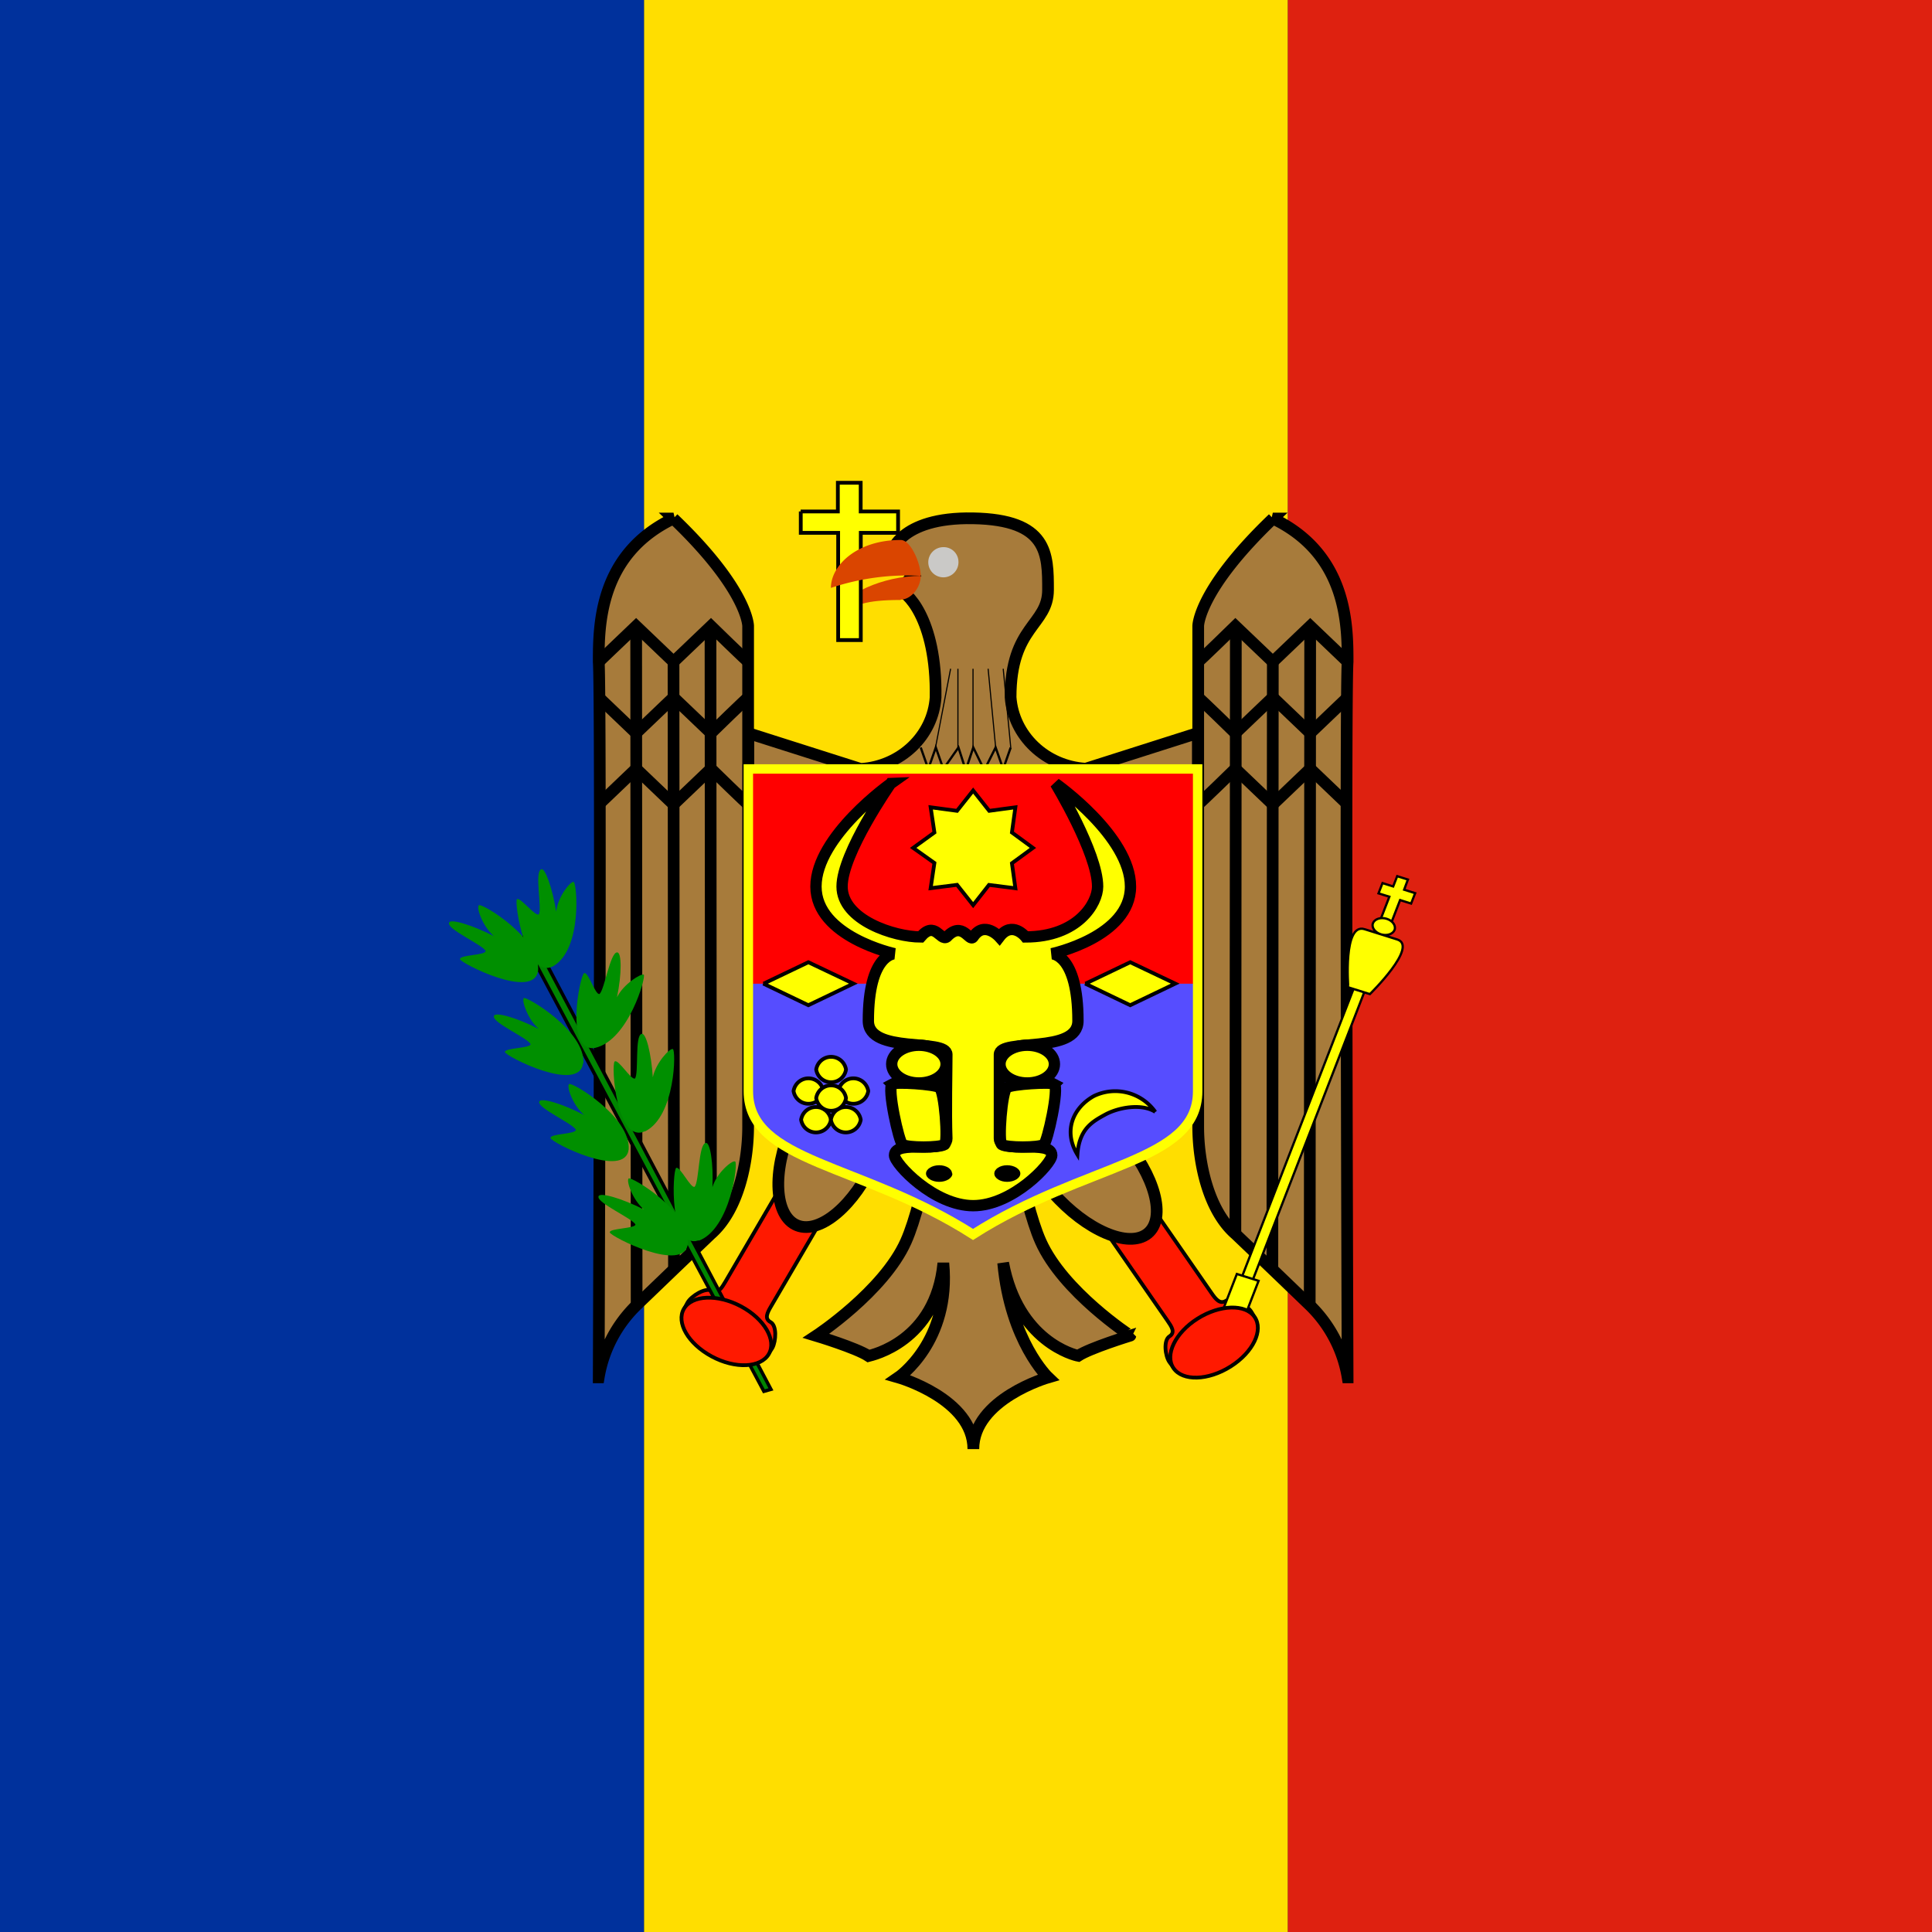 <svg id="flag-icons-md" xmlns="http://www.w3.org/2000/svg" viewBox="0 0 512 512"><rect x="0" y="0" width="512" height="512" fill="#333333" stroke="none"/><title>md</title><path d="M0,0H170.7V512H0Z" fill="#00319c" fill-rule="evenodd"/><path d="M170.7,0H341.3V512H170.7Z" fill="#ffde00" fill-rule="evenodd"/><path d="M341.3,0H512V512H341.3Z" fill="#de2110" fill-rule="evenodd"/><path d="M289.66,321.52l19.7,28.42c1.11,1.61,2.2,3.17.56,4.21s-1.15,5.22,0,6.83c2.19,3.16,4.94,3.74,6.57,2.7l15-9.46c1.63-1,2.15-3.67-.05-6.84-1.23-1.59-4.91-3.69-6.54-2.66s-2.77-.5-3.85-2.06l-19.76-28.51" fill="#ff1900" stroke="#000" fill-rule="evenodd"/><path d="M297.3,301.41c8.79,10,11.85,21.45,6.84,25.48s-16.3-.81-25.1-10.8-11.82-21.48-6.8-25.52,16.26.78,25.1,10.81Z" fill="#a77b3b" stroke="#000" stroke-width="3.1" fill-rule="evenodd"/><path d="M209.64,309.88l-17.39,29.77c-1,1.68-1.94,3.31-3.65,2.4s-5.39,1.42-6.37,3.1c-1.94,3.32-1.21,5.92.5,6.83l15.65,8.35c1.71.91,4.41.14,6.34-3.18.92-1.78,1.19-5.86-.52-6.78s-.81-2.57.15-4.21l17.44-29.86" fill="#ff1900" stroke="#000" fill-rule="evenodd"/><path d="M265.83,289.18H250c-.56.54-5,28.9-9.92,39.82-5.93,13.27-23.8,25-23.8,25s10.64,3.21,13.89,5.35c.78-.21,17.81-3.8,19.83-24.61,2,20.81-11.93,30.29-11.93,30.29s19.88,5.67,19.88,19c0-13.28,19.82-19,19.82-19s-10-9.48-11.92-30.35c3.92,20.87,19,24.46,19.88,24.62,3.19-2.09,13.83-5.35,13.83-5.35S281.73,342.33,275.79,329c-4.87-10.86-9.4-39.34-9.91-39.82Z" fill="#a77b3b" stroke="#000" stroke-width="3.1" fill-rule="evenodd"/><path d="M198.32,194.3l29.8,9.48c10.64-.68,19.12-8.78,19.82-18.95.34-21.09-7.95-28.47-9.91-28.47l3.92-3.75-5.88-5.78s2-9.84,21.84-9.47,19.83,9.47,19.83,18.95-9.92,9.52-9.92,28.47c.74,10.18,9.23,18.27,19.89,18.94l29.74-9.47v94.94H198.32Z" fill="#a77b3b" stroke="#000" stroke-width="3.1" fill-rule="evenodd"/><path d="M244,198.09l2,5.7,2-5.7,2,5.7,4-5.7,1.93,6,2-6,2.92,6,3-6,2,5.7,2-5.7" fill="none" stroke="#000" stroke-width="0.6"/><path d="M251.92,177.23l-4,20.87m5.94-20.87V198.1m4-20.87V198.1m4-20.87,2,20.87m2-20.87,2,20.87" fill="none" stroke="#000" stroke-width="0.3"/><path d="M178.49,137.41c-19.82,9.48-19.82,28.48-19.82,38,.67,8.61,0,189.61,0,189.61A34.6,34.6,0,0,1,168.58,346l9.86-9.48,9.91-9.47c7.28-6.31,9.91-19,9.91-28.47V165.89s0-9.53-19.82-28.48Z" fill="#a77b3b" stroke="#000" stroke-width="3.1" fill-rule="evenodd"/><path d="M198.32,175.39c-.22,0-9.91-9.47-9.91-9.47l-9.92,9.47-9.91-9.47-9.91,9.47" fill="none" stroke="#000" stroke-width="3.1"/><path d="M198.32,184.81c-.22,0-9.91,9.47-9.91,9.47l-9.92-9.47-9.91,9.47-9.91-9.47" fill="none" stroke="#000" stroke-width="3.1"/><path d="M198.32,213.19c-.22,0-9.91-9.47-9.91-9.47l-9.92,9.47-9.91-9.47-9.91,9.47" fill="none" stroke="#000" stroke-width="3.1"/><path d="M188.29,165.92l.12,161.22" fill="none" stroke="#000" stroke-width="3.1"/><path d="M178.49,175.44l.12,160.83" fill="none" stroke="#000" stroke-width="3.1"/><path d="M168.59,165.92l.12,180.17" fill="none" stroke="#000" stroke-width="3.1"/><path d="M337.31,137.41c19.82,9.48,19.82,28.48,19.82,38-.67,8.61,0,189.61,0,189.61A34.6,34.6,0,0,0,347.22,346l-9.86-9.48-9.91-9.47c-7.28-6.31-9.91-19-9.91-28.47V165.89s0-9.53,19.82-28.48Z" fill="#a77b3b" stroke="#000" stroke-width="3.1" fill-rule="evenodd"/><path d="M317.48,175.39c.22,0,9.91-9.47,9.91-9.47l9.92,9.47,9.91-9.47,9.91,9.47" fill="none" stroke="#000" stroke-width="3.1"/><path d="M317.48,184.81c.22,0,9.91,9.47,9.91,9.47l9.92-9.47,9.91,9.47,9.91-9.47" fill="none" stroke="#000" stroke-width="3.1"/><path d="M317.48,213.19c.22,0,9.91-9.47,9.91-9.47l9.92,9.47,9.91-9.47,9.91,9.47" fill="none" stroke="#000" stroke-width="3.1"/><path d="M327.51,165.92l-.12,161.22" fill="none" stroke="#000" stroke-width="3.1"/><path d="M337.31,175.44l-.12,160.83" fill="none" stroke="#000" stroke-width="3.1"/><path d="M347.21,165.92l-.12,180.17" fill="none" stroke="#000" stroke-width="3.1"/><path d="M231.82,307.25c-5.26,12.06-14.51,19.91-20.55,17.5s-6.73-14.21-1.47-26.26S224.35,278.6,230.4,281s6.75,14.16,1.47,26.26Z" fill="#a77b3b" stroke="#000" stroke-width="3.1" fill-rule="evenodd"/><path d="M198.4,203.8h119v56.9h-119Z" fill="red" fill-rule="evenodd"/><path d="M198.4,260.7h119V289c0,19-29.7,19-59.5,38-29.8-19-59.5-19-59.5-38V260.7Z" fill="#564dff" fill-rule="evenodd"/><path d="M198.32,203.78H317.39v85.41c0,18.95-29.74,18.95-59.53,37.95-29.74-19-59.54-19-59.54-38V203.78Z" fill="none" stroke="#ff0" stroke-width="2.5"/><path d="M236.07,207.64s-19.83,14-19.83,27.3,20.81,17.81,20.81,17.81-6.93,0-6.93,17.79c0,8.93,20.81,4.48,20.81,8.93s-.27,15.2,0,22.26c0,4.45-13.88,0-13.88,4.45,0,2.21,10.43,13.34,20.86,13.34s20.82-11.13,20.82-13.34c0-4.45-13.88,0-13.88-4.45V279.47c0-4.45,20.82,0,20.82-8.93,0-17.79-6.94-17.79-6.94-17.79s20.86-4.45,20.86-17.81-19.88-27.3-19.88-27.3,11.17,18.4,11.17,27.3c0,4.44-5.21,13.36-19.09,13.36,0,0-3.53-4.47-6.94,0,0,0-4-4.47-6.94,0-1,1.51-2.82-4.47-7,0-1.72,1.19-3.13-4.47-6.94,0-6.94,0-20.81-4.47-20.81-13.36s12.89-27.3,12.89-27.3Z" fill="#ff0" stroke="#000" stroke-width="3" fill-rule="evenodd"/><path d="M236.44,287.32c-1.41.91,1.8,15.41,2.74,16,1.41.87,9.76.87,11.14,0,1-.63,0-14.25-1.38-15.13s-11.52-1.51-12.54-.91Z" fill="#ff0" stroke="#000" stroke-width="3" fill-rule="evenodd"/><path d="M279.36,287.32c1.41.91-1.8,15.41-2.74,16-1.41.87-9.76.87-11.14,0-1-.63,0-14.25,1.38-15.13s11.52-1.51,12.54-.91Z" fill="#ff0" stroke="#000" stroke-width="3" fill-rule="evenodd"/><path d="M250.73,282c0,2.77-3.23,5-7.21,5s-7.21-2.24-7.21-5,3.23-5,7.21-5S250.73,279.21,250.73,282Z" fill="#ff0" stroke="#000" stroke-width="3" fill-rule="evenodd"/><path d="M279.43,282c0,2.77-3.23,5-7.21,5s-7.21-2.25-7.21-5,3.23-5,7.21-5S279.43,279.22,279.43,282Z" fill="#ff0" stroke="#000" stroke-width="3" fill-rule="evenodd"/><path d="M270.4,311c0,1.2-1.6,2.2-3.5,2.2s-3.4-1-3.4-2.2,1.5-2.2,3.4-2.2S270.4,309.8,270.4,311Zm-18,0c0,1.2-1.6,2.2-3.5,2.2s-3.5-1-3.5-2.2,1.6-2.2,3.5-2.2,3.4,1,3.4,2.2Z" fill-rule="evenodd"/><path d="M257.89,239.87l-4.26-5.38-7,.89,1-6.68-5.63-4,5.63-4.08-1-6.68,7,.94,4.26-5.38,4.26,5.38,6.94-.94-.92,6.68,5.57,4.08-5.57,4.07.92,6.63-7-.89Z" fill="#ff0" stroke="#000" fill-rule="evenodd"/><path d="M287.59,260.67l11.93,5.72,11.93-5.72L299.52,255l-11.87,5.68Z" fill="#ff0" stroke="#000" fill-rule="evenodd"/><path d="M202.29,260.67l11.93,5.72,11.93-5.72L214.22,255l-11.87,5.68Z" fill="#ff0" stroke="#000" fill-rule="evenodd"/><path d="M306.15,294.65c-3.66-2.31-9.81-1.16-13.26.73S286,299.17,285.53,306c-4-6.59-.84-12.69,4.41-15.56a13,13,0,0,1,16.23,4.23Z" fill="#ff0" stroke="#000" fill-rule="evenodd"/><path d="M224.2,283.44a4,4,0,0,1-7.9,0h0a4,4,0,0,1,7.9,0Z" fill="#ff0" stroke="#000" fill-rule="evenodd"/><path d="M220.2,296.74a4,4,0,0,1-7.9,0h0a4,4,0,0,1,7.9,0Z" fill="#ff0" stroke="#000" fill-rule="evenodd"/><path d="M218.2,289.14a4,4,0,0,1-7.9,0h0a4,4,0,0,1,7.9,0Z" fill="#ff0" stroke="#000" fill-rule="evenodd"/><path d="M228.1,296.74a4,4,0,0,1-7.9,0h0a4,4,0,0,1,7.9,0Z" fill="#ff0" stroke="#000" fill-rule="evenodd"/><path d="M230.1,289.14a4,4,0,0,1-7.9,0h0a4,4,0,0,1,7.9,0Z" fill="#ff0" stroke="#000" fill-rule="evenodd"/><path d="M224.2,291a4,4,0,0,1-7.9,0h0a4,4,0,0,1,7.9,0Z" fill="#ff0" stroke="#000" fill-rule="evenodd"/><path d="M238.7,159c-10,0-11.3,1.5-15.8,3,0-4.3,11.1-9.4,21.1-9.4,0,3.2-2.6,6.3-5.3,6.3Z" fill="#da4500" fill-rule="evenodd"/><path d="M254,148.8a4,4,0,1,1-4-3.8A3.91,3.91,0,0,1,254,148.8Z" fill="#cac9c7" fill-rule="evenodd"/><path d="M212.21,135.54v5.67h9.91v28.42h6V141.21H238v-5.67h-9.91v-7.6h-6.05v7.6h-9.86Z" fill="#ff0" stroke="#000" fill-rule="evenodd"/><path d="M244,152.6a64.08,64.08,0,0,0-23.8,3.2c0-5.9,6.8-12.7,18.5-12.7C241.4,143.1,244,149.4,244,152.6Z" fill="#da4500" fill-rule="evenodd"/><path d="M140.81,253.27c-2.85-6.16-2.79-8.13,2.3-1.08l61.2,116-1.87.53L140.85,253.29Z" fill="#008500" stroke="#000" stroke-width="0.9" fill-rule="evenodd"/><path d="M182.3,329.6c.7-8.6-15-17.9-15.7-17.3s1,5.6,4,8.2c-5.8-2.9-11.8-4.7-12-3.4-.4,1.7,9,5.8,9.8,7.4,0,1.1-7,1-6.8,2.1s19.7,11,20.7,3Zm-15.7-25c.6-8.6-15.1-18-15.8-17.3s1,5.6,4,8.2c-5.7-3-11.7-4.8-11.9-3.5-.4,1.7,9,5.8,9.7,7.4.1,1.2-6.9,1-6.7,2.2s19.7,11,20.7,3Zm-12-22.8c.6-8.6-15.2-17.9-15.8-17.3s1,5.6,4,8.2c-5.8-3-11.8-4.7-11.9-3.4-.5,1.7,9,5.8,9.7,7.4.1,1.1-6.9,1-6.8,2.1s19.7,11,20.7,3Zm-12-24.6c.7-8.6-15-18-15.7-17.3s1,5.6,4,8.2c-5.8-3-11.8-4.8-11.9-3.5-.5,1.7,8.9,5.8,9.7,7.4.1,1.2-6.9,1-6.8,2.2C122,255.2,141.6,265.2,142.6,257.2Z" fill="#008f00" fill-rule="evenodd"/><path d="M146.7,256c7.7-4.6,6.2-22.2,5.3-22.3s-4.2,4-4.6,7.9c-1-6.2-3-11.9-4-11.2-1.8.7.3,10.3-.6,11.9-.9.7-5-4.7-5.8-4s2.4,21.7,9.7,17.7Zm11,21.7c8.9-2,13.6-19,12.9-19.4s-5.4,2.5-7.1,6c1.3-6.1,1.3-12.1,0-11.9-1.8.1-3.3,9.8-4.6,11-1.1.5-3-6-4.1-5.5s-5.3,21.2,3,19.8ZM171,299.8c8-4,8.2-21.6,7.3-21.8s-4.5,3.7-5.3,7.5c-.4-6.2-1.8-12-3-11.5-1.8.5-.7,10.3-1.7,11.8-1,.6-4.4-5.2-5.4-4.5s.4,21.9,8,18.5Zm14.2,29c8.4-3.2,10.5-20.8,9.6-21-.8-.4-4.9,3.1-6,6.8.3-6.2-.6-12.1-1.8-11.7-1.9.4-1.7,10.2-2.9,11.6-1,.6-3.9-5.5-4.9-5-1,.7-2,21.8,6,19.2Z" fill="#008f00" fill-rule="evenodd"/><path d="M203.74,358.84c-2.13,3.64-8.86,4-15.12.63s-9.5-9-7.37-12.64,8.91-3.94,15.12-.63S205.87,355.19,203.74,358.84Z" fill="#ff1900" stroke="#000" fill-rule="evenodd"/><path d="M365.32,236.75l1.06-2.72,2.83.89,1.06-2.72,2.84.89-1,2.69,2.92.92-1.07,2.75-2.92-.92-2.63,6.78-2.84-.89,2.63-6.78Zm-6.09,23.95,2.83.9-30.5,78.72-2.84-.9Z" fill="#ff0" stroke="#000" stroke-width="0.6" fill-rule="evenodd"/><path d="M327.78,337.62l5.76,1.82-8.41,21.72-5.76-1.82Zm33.86-91.37,8.64,2.72c5.72,1.8-7.25,14.48-7.25,14.48l-5.72-1.8S355.88,244.43,361.64,246.25Zm7.94.18c-.45,1.14-2.06,1.67-3.64,1.17s-2.52-1.83-2.09-2.94,2.06-1.67,3.64-1.17,2.52,1.82,2.07,3Z" fill="#ff0" stroke="#000" stroke-width="0.6" fill-rule="evenodd"/><path d="M332.48,349c2.41,3.48-.37,9.35-6.35,13.13s-12.72,3.94-15.13.46.42-9.38,6.35-13.13S330.07,345.51,332.48,349Z" fill="#ff1900" stroke="#000" fill-rule="evenodd"/></svg>